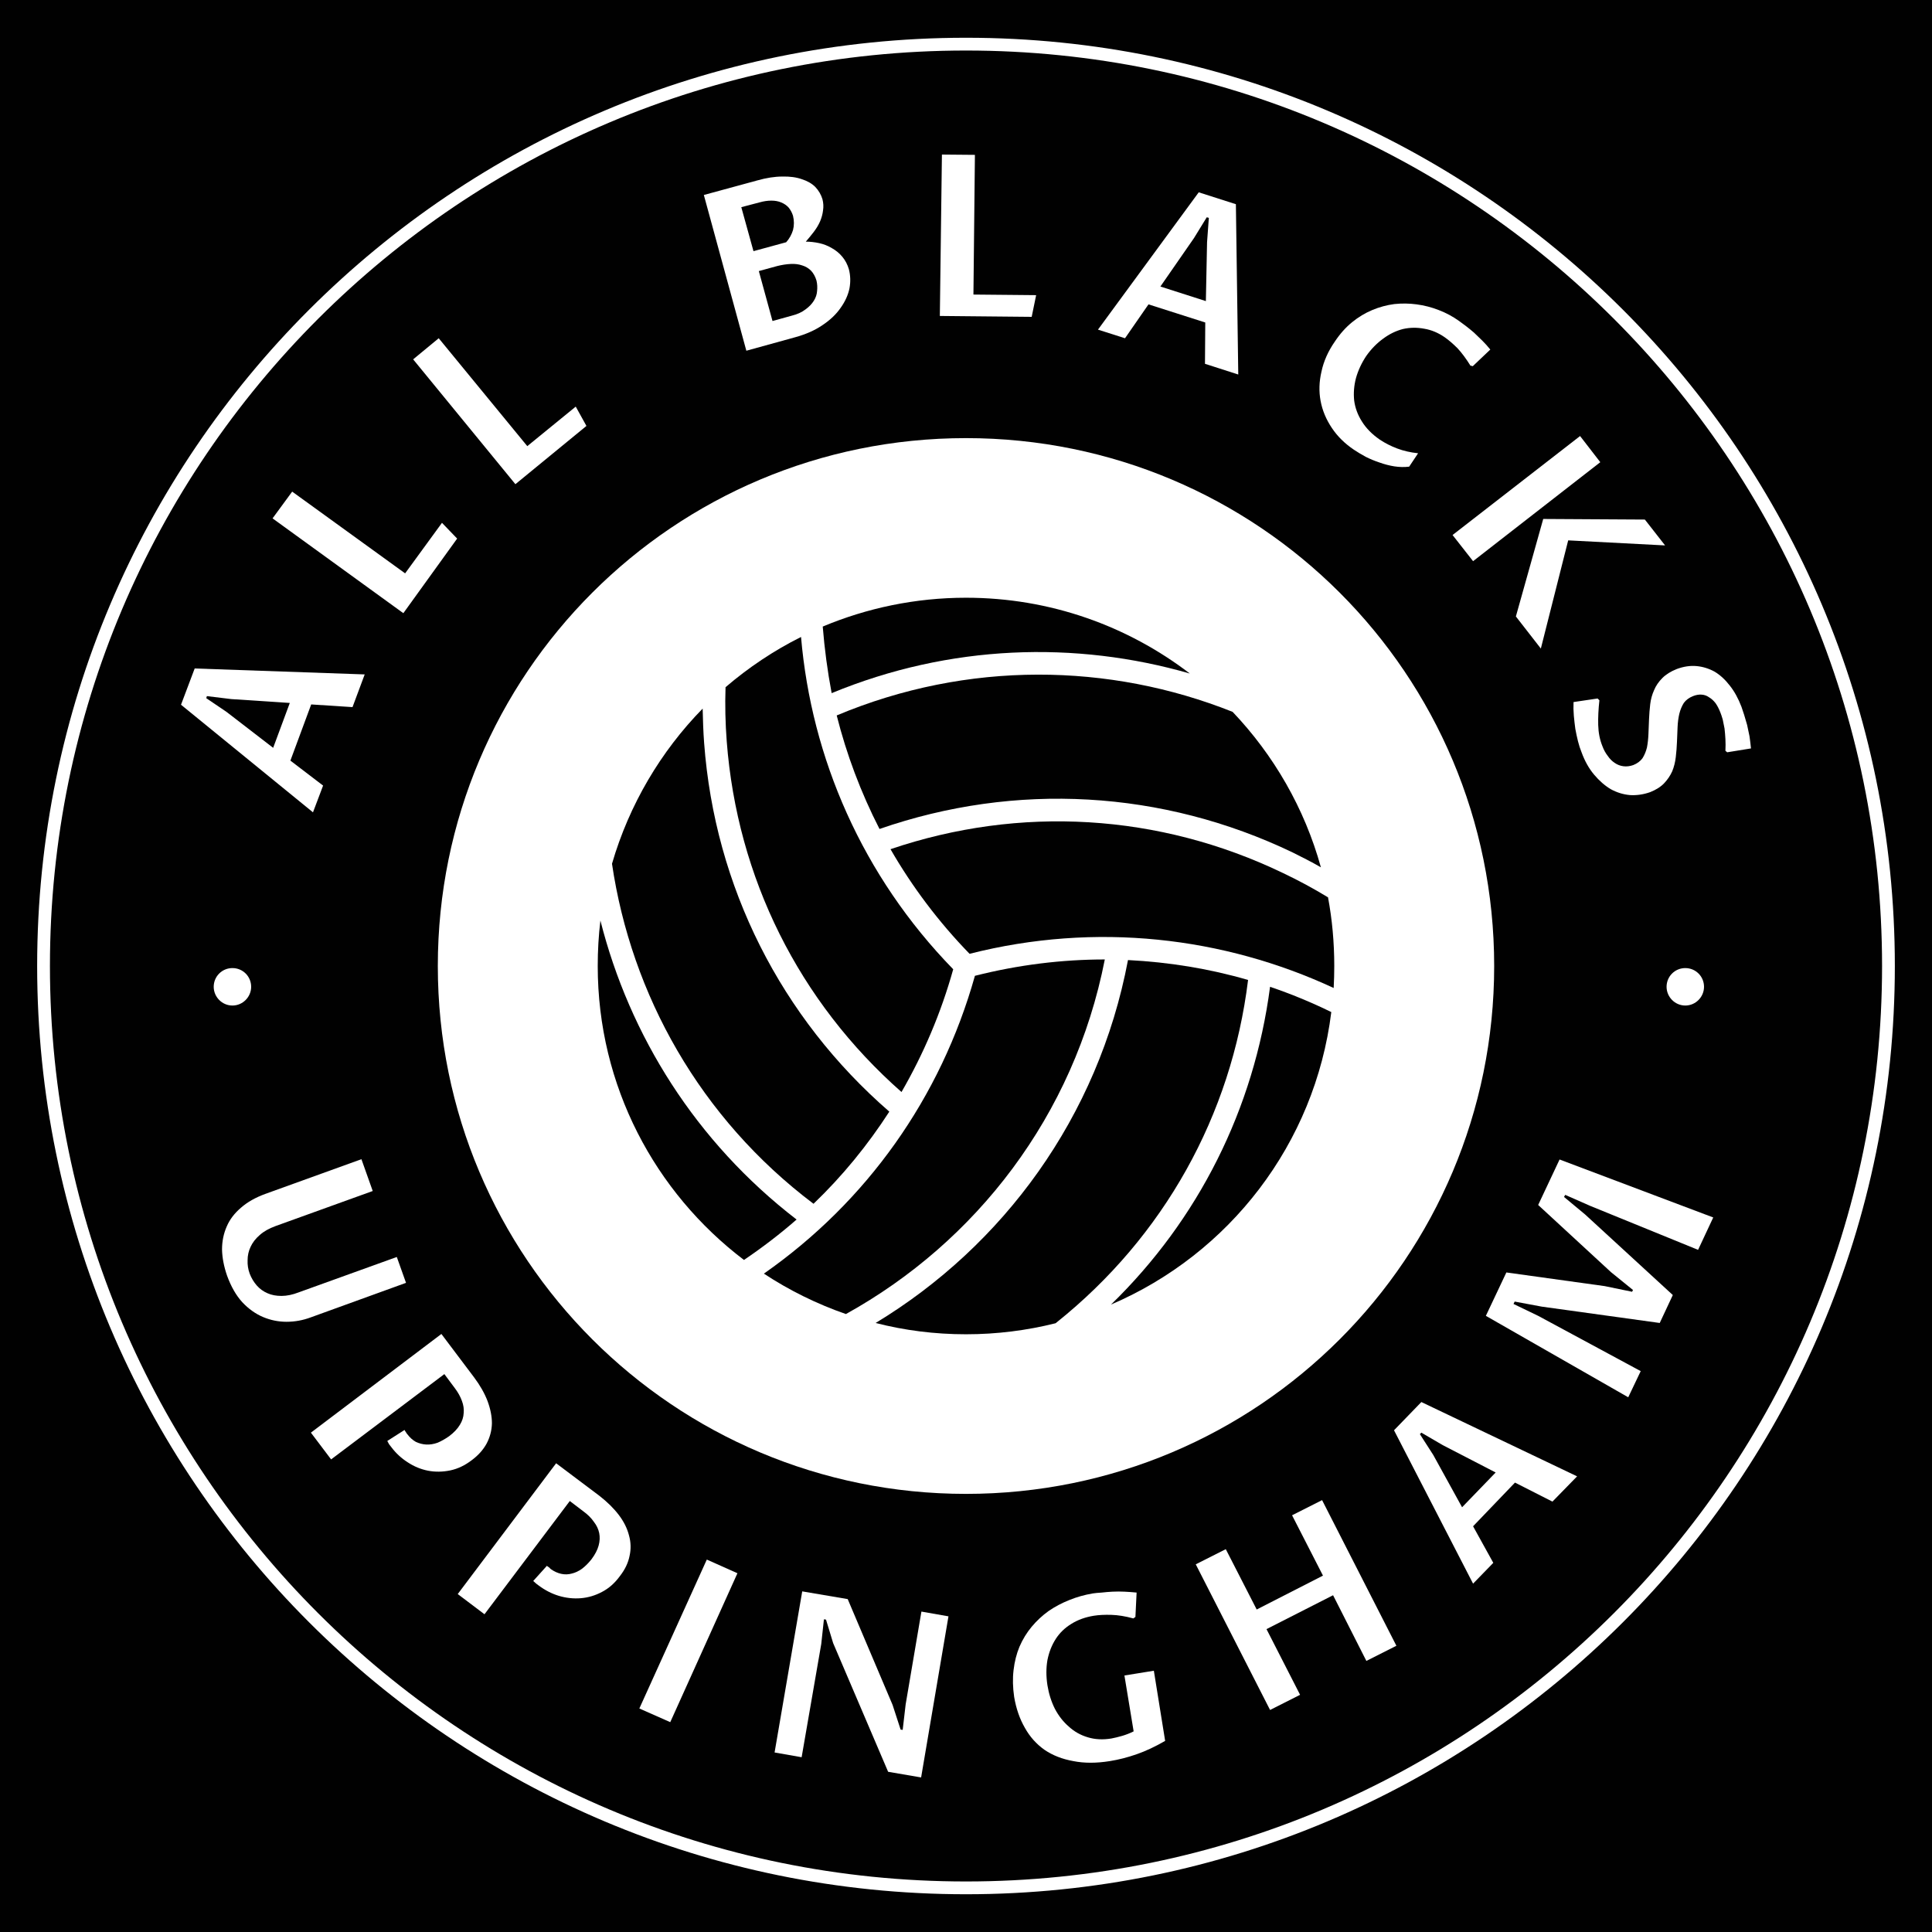 <svg version="1.2" xmlns="http://www.w3.org/2000/svg" viewBox="0 0 650 650" width="650" height="650">
	<title>Uppingham All Blacks logo</title>
	<style>
		.s0 { fill: #010101 }
		.s1 { fill: #ffffff }
	</style>
	<path id="Layer" class="s0" d="m-425-425h1500v1500h-1500z"/>
	<g id="Layer">
						<g id="Layer">
							<path id="Layer" class="s1" d="m325 502.6c-98.3 0-177.7-79.4-177.7-177.6 0-98.2 79.4-177.6 177.7-177.6 98.3 0 177.7 79.4 177.7 177.6 0 98.2-79.4 177.6-177.7 177.6z"/>
									<g id="Layer">
											<path id="Layer" class="s0" d="m276.8 210.8c0.6 7.5 1.6 15 3 22.4 39.7-16.4 82-17.7 120.5-6.6-20.9-16-47-25.5-75.3-25.5-17.1 0-33.4 3.5-48.2 9.7z"/>
											<path id="Layer" class="s0" d="m281.5 240.7c3.3 13.1 8.1 25.9 14.4 38.2 45.8-15.9 95.2-13.1 139 7.9 3.2 1.6 6.4 3.2 9.5 5-5.5-19.9-15.9-37.8-29.7-52.3-41.4-16.5-89.1-17.3-133.2 1.2z"/>
											<path id="Layer" class="s0" d="m244.5 249.4c3.5 45.9 24.3 87.6 58.8 118 7.4-12.8 13.3-26.6 17.4-41.3-30.6-31.4-47.7-71.1-51.2-111.8-9.2 4.6-17.7 10.3-25.4 16.9q-0.3 9.1 0.4 18.2z"/>
											<path id="Layer" class="s0" d="m250.3 423.9c6.2-4.2 12.1-8.7 17.7-13.6-33.9-26.1-56.2-61.9-66-100.6-0.6 5-0.9 10.1-0.9 15.3 0 40.4 19.3 76.2 49.2 98.9z"/>
											<path id="Layer" class="s0" d="m379.5 323c-10 52.9-42.1 96.2-84.9 122.1 9.7 2.5 19.9 3.8 30.4 3.8 10.4 0 20.5-1.3 30.1-3.7q0.2-0.1 0.4-0.3c36-28.8 58.8-69.6 64.4-115.2-13-3.8-26.6-6-40.4-6.7z"/>
											<path id="Layer" class="s0" d="m371.7 322.8c-14.4 0-29.1 1.8-43.7 5.5-11.5 41-36.4 76-71 100.2 8.5 5.6 17.8 10.2 27.6 13.6 43.7-24.2 76.8-66.7 87.1-119.3z"/>
											<path id="Layer" class="s0" d="m448.9 325c0-7.9-0.7-15.6-2.1-23.1q-7.4-4.5-15.2-8.2c-41.6-20-88.4-22.8-132-8 7.2 12.5 16.1 24.4 26.6 35.2 42.5-10.8 85.5-5.7 122.5 11.5q0.2-3.7 0.2-7.4z"/>
											<path id="Layer" class="s0" d="m427.3 332c-5.4 41.1-24.1 78.3-53.5 106.9 39.7-17 68.6-54 74.1-98.4q-10-4.9-20.6-8.5z"/>
											<path id="Layer" class="s0" d="m273.7 405c9.7-9.3 18.2-19.7 25.5-31-36.5-31.7-58.7-75.7-62.3-124-0.3-3.9-0.4-7.7-0.5-11.6-14.1 14.4-24.7 32.3-30.5 52.2 6.5 44 29.6 85.6 67.8 114.4z"/>
										</g>
						</g>
						<g id="text-0">
							<path id="Layer" fill-rule="evenodd" class="s1" d="m118.6 237.9l-13.9-0.9-7 18.9 11 8.4-3.4 9-44.4-36.2 4.6-12.2 57.2 2zm-26.7 13.7l5.6-15.1-19.7-1.3-8.2-1-0.2 0.7 6.8 4.6z"/>
							<path id="Layer" class="s1" d="m153.8 181.2l-18.1 25.1-44-31.9 6.6-9 38 27.5 12.4-17z"/>
							<path id="Layer" class="s1" d="m197.3 143.3l-23.9 19.6-34.4-42 8.6-7.1 29.8 36.3 16.3-13.3z"/>
							<path id="Layer" fill-rule="evenodd" class="s1" d="m271.1 81.3q2.2 0 4.5 0.5 2.3 0.5 4.3 1.7 2 1.1 3.5 2.9 1.5 1.8 2.2 4.2 0.8 3.1 0.2 6.4-0.7 3.4-3 6.6-2.2 3.2-6.1 5.8-3.8 2.6-9.3 4.1l-16.3 4.5-14.3-52.4 18-4.9q4.6-1.3 8.4-1.3 3.8-0.1 6.6 0.9 2.8 0.9 4.5 2.6 1.7 1.8 2.4 4.1 0.5 1.9 0.2 3.8-0.2 1.8-1 3.7-0.8 1.8-2.1 3.5-1.3 1.7-2.7 3.3zm-15.8 9.9l4.6 16.8 6.5-1.8q2.8-0.7 4.6-2.1 1.8-1.3 2.8-2.9 1-1.6 1.1-3.3 0.2-1.8-0.2-3.5-0.6-2-1.8-3.3-1.3-1.3-3-1.8-1.7-0.6-3.8-0.5-2.2 0.1-4.6 0.7zm-1.8-6.7l11-3q1.6-1.8 2.3-4.1 0.6-2.3 0-4.8-0.5-1.6-1.5-2.8-1-1.1-2.5-1.7-1.4-0.6-3.3-0.6-1.9 0-4 0.6l-6.1 1.6z"/>
							<path id="Layer" class="s1" d="m347.1 106.6l-30.9-0.3 0.7-54.3 11.1 0.1-0.5 47 21.1 0.2z"/>
							<path id="Layer" fill-rule="evenodd" class="s1" d="m405.4 122.4l0.1-13.9-19.1-6.1-7.9 11.4-9.1-2.9 33.9-46.2 12.5 4 0.8 57.3zm-15-26l15.3 4.9 0.4-19.8 0.6-8.2-0.7-0.2-4.3 7z"/>
							<path id="Layer" class="s1" d="m477.1 152.5l-3 4.5q-2.4 0.3-5-0.1-2.5-0.4-5-1.3-2.4-0.8-4.6-1.9-2.2-1.2-4-2.4-4.6-3.1-7.4-7.3-2.9-4.3-3.8-9.1-0.9-4.8 0.3-9.9 1.1-5.2 4.5-10.1 2.6-3.9 5.8-6.5 3.2-2.6 6.8-4.1 3.6-1.5 7.4-2 3.8-0.4 7.5 0.1 3.8 0.5 7.4 1.9 3.7 1.4 6.9 3.7 1 0.7 2.3 1.7 1.3 1 2.7 2.2 1.4 1.3 2.8 2.7 1.4 1.4 2.7 3l-5.9 5.6-0.8-0.2q-2.1-3.4-4.3-5.8-2.3-2.3-4.3-3.7-3.3-2.3-6.9-2.9-3.7-0.7-7.2 0.1-3.5 0.9-6.6 3.2-3.2 2.3-5.7 5.8-2.4 3.6-3.5 7.5-1 3.8-0.6 7.6 0.5 3.7 2.6 7 2.1 3.4 6 6.1 2.7 1.8 5.9 3 3.2 1.2 7 1.6z"/>
							<path id="Layer" class="s1" d="m538.4 155.5l-42.8 33.3-6.9-8.8 42.9-33.3zm-20 62.7l-8.4-10.8 9.2-32.8 34.2 0.2 6.8 8.7-32.6-1.7z"/>
							<path id="Layer" class="s1" d="m539.1 251q0.7 1.9 1.8 3.3 1 1.5 2.4 2.4 1.3 0.9 2.9 1.1 1.6 0.2 3.3-0.4 2-0.8 3.1-2.3 1-1.6 1.5-3.6 0.4-2.1 0.5-4.5 0.1-2.4 0.2-5 0.1-2.5 0.4-5.1 0.3-2.5 1.3-4.7 0.9-2.2 2.8-4.1 1.8-1.8 4.8-3 3.5-1.3 6.7-1 3.2 0.3 6.1 1.9 2.8 1.7 5.1 4.7 2.3 2.9 3.9 7.1 0.4 1.1 0.9 2.7 0.5 1.6 1 3.4 0.4 1.8 0.8 3.8 0.3 2.1 0.5 4.1l-8 1.3-0.6-0.5q0.1-2.1 0-3.9-0.1-1.9-0.3-3.6-0.3-1.6-0.6-3-0.4-1.4-0.8-2.4-0.7-1.8-1.6-3.1-1-1.3-2.2-2-1.1-0.8-2.5-0.9-1.4-0.1-2.9 0.5-2 0.8-3.1 2.3-1 1.6-1.5 3.6-0.5 2.1-0.6 4.6-0.1 2.4-0.2 4.9-0.1 2.6-0.4 5.1-0.3 2.6-1.2 4.8-1 2.2-2.7 4-1.7 1.8-4.7 3-3.4 1.2-6.8 1-3.4-0.3-6.5-2-3-1.8-5.6-4.9-2.6-3.1-4.2-7.5-0.7-1.7-1.2-3.7-0.5-2-0.9-4.2-0.3-2.2-0.5-4.4-0.2-2.3-0.1-4.6l8.1-1.2 0.6 0.6q-0.5 4.5-0.4 8.3 0.1 3.9 1.4 7.1z"/>
							<path id="Layer" class="s1" d="m71.9 332c0-3.5 2.8-6.3 6.3-6.3 3.5 0 6.3 2.8 6.3 6.3 0 3.4-2.8 6.3-6.3 6.3-3.5 0-6.3-2.9-6.3-6.3z"/>
							<path id="Layer" class="s1" d="m560.7 332c0-3.5 2.8-6.3 6.3-6.3 3.5 0 6.3 2.8 6.3 6.3 0 3.4-2.8 6.3-6.3 6.3-3.5 0-6.3-2.9-6.3-6.3z"/>
						</g>
						<g id="text-1">
							<path id="Layer" class="s1" d="m121.6 390l3.8 10.7-32.7 11.8q-3.3 1.2-5.3 3-2.1 1.8-3.1 4-1 2.1-1 4.5-0.1 2.3 0.7 4.5 0.9 2.3 2.4 4 1.5 1.7 3.6 2.6 2 0.9 4.7 0.9 2.7 0 5.8-1.2l33-11.9 3.1 8.7-32 11.6q-4 1.5-8.2 1.5-4.1 0-7.9-1.6-3.8-1.6-7-5-3.1-3.4-5.1-8.9-1.6-4.6-1.7-8.8 0-4.2 1.6-7.8 1.5-3.5 4.8-6.3 3.2-2.8 8.1-4.6z"/>
							<path id="Layer" class="s1" d="m149.5 462.3l-38.1 28.7-6.8-9 43.9-33.2 11 14.6q3 4 4.5 7.9 1.5 4 1.5 7.6-0.1 3.6-1.8 6.8-1.7 3.1-4.9 5.5-3.5 2.7-7.3 3.5-3.9 0.8-7.5 0.1-3.6-0.7-6.8-2.8-3.3-2.1-5.6-5.2-0.3-0.4-0.7-0.9-0.3-0.5-0.6-1.1l5.8-3.7q0.2 0.4 0.5 0.8 0.2 0.4 0.5 0.7 1.2 1.6 2.8 2.5 1.7 0.8 3.5 0.9 1.8 0.1 3.8-0.6 1.9-0.8 3.9-2.2 2.4-1.8 3.6-3.8 1.2-1.9 1.3-4 0.2-2-0.6-4.1-0.8-2.2-2.4-4.3z"/>
							<path id="Layer" class="s1" d="m191.7 505l-28.7 38.1-9-6.8 33.1-44 14.5 10.9q4 3.1 6.6 6.5 2.5 3.3 3.4 6.8 1 3.5 0.2 7-0.7 3.5-3.2 6.7-2.6 3.6-6.1 5.4-3.4 1.8-7.1 2.1-3.7 0.3-7.4-0.8-3.6-1.1-6.8-3.5-0.4-0.3-0.8-0.6-0.5-0.4-1-0.9l4.6-5.1q0.3 0.3 0.7 0.5 0.3 0.3 0.6 0.6 1.7 1.2 3.5 1.6 1.8 0.4 3.6-0.1 1.7-0.4 3.4-1.6 1.7-1.3 3.2-3.2 1.8-2.4 2.4-4.6 0.6-2.2 0.2-4.2-0.4-2-1.8-3.8-1.3-1.9-3.5-3.5z"/>
							<path id="Layer" class="s1" d="m248.1 529.3l-22.6 50.1-10.4-4.6 22.7-50.1z"/>
							<path id="Layer" class="s1" d="m269.7 591.2l-9.1-1.6 9.3-54.2 15.3 2.6 15.1 35.6 2.7 8.3 0.7 0.1 1-8.6 5.3-31.2 9.1 1.6-9.2 54.2-11.1-1.9-18.5-43.3-2.4-7.9-0.7-0.1-0.9 8.3z"/>
							<path id="Layer" class="s1" d="m388.2 562.1l3.8 23.6q-5 2.9-9.6 4.5-4.6 1.6-9 2.3-6.8 1.1-12.3 0-5.6-1-9.7-3.8-4.1-2.9-6.6-7.4-2.6-4.5-3.6-10.4-0.7-4.8-0.2-9 0.5-4.3 2-7.9 1.6-3.7 4.1-6.7 2.5-3 5.7-5.3 3.2-2.2 7-3.7 3.7-1.5 7.8-2.2 1.3-0.2 3.1-0.3 1.7-0.2 3.6-0.3 2-0.1 4 0 2.1 0.1 4.1 0.3l-0.4 8.2-0.7 0.5q-4-1.1-7.4-1.2-3.4-0.1-5.9 0.3-4.3 0.7-7.5 2.7-3.3 2-5.3 5.1-2 3.1-2.8 7.1-0.7 4 0 8.5 0.7 4.3 2.5 7.9 1.9 3.6 4.7 6 2.7 2.5 6.4 3.6 3.6 1.1 7.9 0.4 1.6-0.3 3.7-0.9 2-0.6 3.8-1.5l-3.1-18.8z"/>
							<path id="Layer" class="s1" d="m437.4 570.2l-10.1 5.1-25-49 10.1-5.1 10.4 20.3 22.3-11.4-10.4-20.3 10.1-5.1 25 49-10.1 5.1-11.2-22.1-22.4 11.4z"/>
							<path id="Layer" fill-rule="evenodd" class="s1" d="m522.3 505.2l-12.6-6.4-14.1 14.7 6.8 12.3-6.8 7-26.6-51.6 9.2-9.5 52.4 25zm-30.4 1.9l11.3-11.7-17.8-9.2-7.2-4.2-0.5 0.5 4.5 7z"/>
							<path id="Layer" class="s1" d="m552 461.3l-4.2 8.8-47.9-27.4 6.9-14.6 33.1 4.6 9.2 1.9 0.3-0.6-7.4-6-24.5-22.6 7.2-15.3 51.7 19.5-5.1 10.9-36.3-14.8-8.4-3.7-0.4 0.7 7.1 5.9 29.5 27.1-4.4 9.4-39.7-5.5-9.1-1.7-0.4 0.8 8.3 4z"/>
						</g>
						<g id="Layer">
							<path id="Layer" fill-rule="evenodd" class="s1" d="m12.5 325c0-172.5 139.9-312.3 312.5-312.3 172.6 0 312.5 139.8 312.5 312.3 0 172.5-139.9 312.3-312.5 312.3-172.6 0-312.5-139.8-312.5-312.3zm312.5 308c170.2 0 308.2-137.9 308.2-308 0-170.1-138-308-308.2-308-170.2 0-308.2 137.9-308.2 308 0 170.1 138 308 308.2 308z"/>
						</g>
					</g>
</svg>